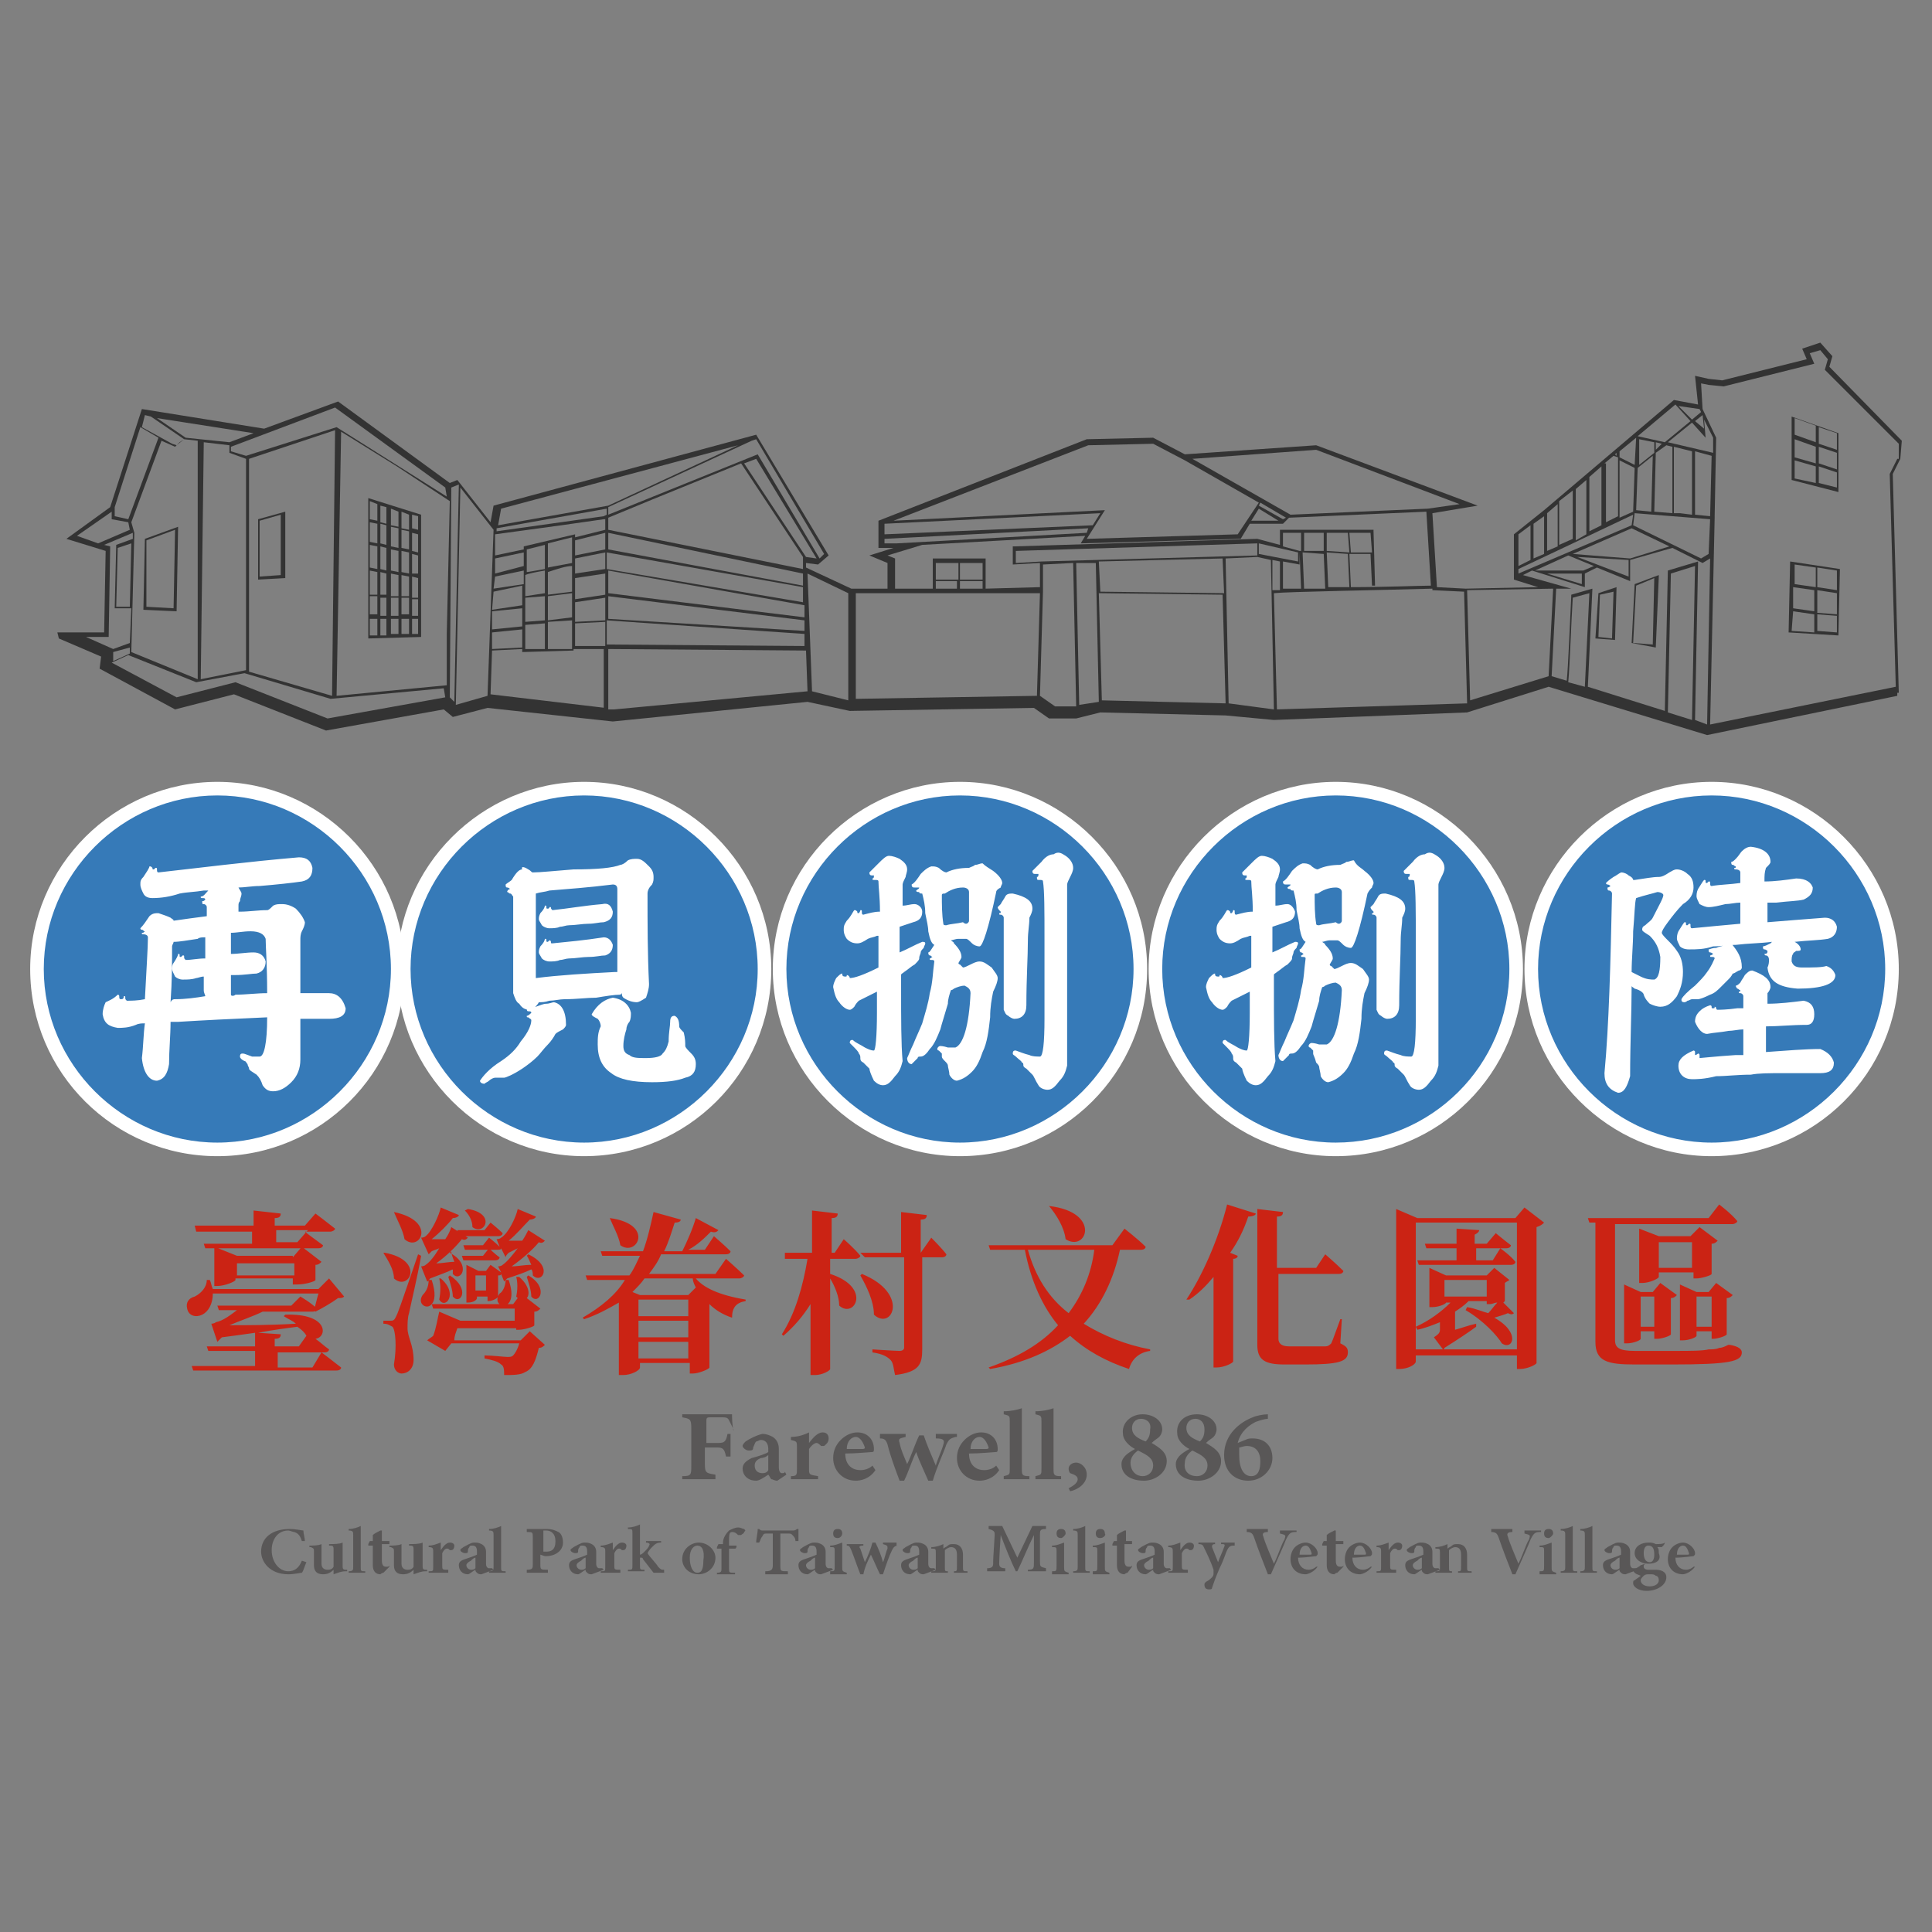 <svg version="1.1" id="圖層_1" xmlns="http://www.w3.org/2000/svg" x="0" y="0" viewBox="0 0 128 128" xml:space="preserve"><rect x="0" y="0" width="128" height="128" fill="#808080" stroke="none"/><style>.st0{fill:#367ab8}.st1{fill:#fff}.st3{fill:#595757}.st4{fill:#333}</style><circle class="st0" cx="14.4" cy="64.2" r="12"/><path class="st1" d="M14.4 76.6C7.6 76.6 2 71.1 2 64.2c0-6.8 5.6-12.4 12.4-12.4 6.8 0 12.4 5.6 12.4 12.4 0 6.9-5.6 12.4-12.4 12.4zm0-23.9c-6.3 0-11.5 5.2-11.5 11.5s5.2 11.5 11.5 11.5 11.5-5.2 11.5-11.5-5.2-11.5-11.5-11.5z"/><circle class="st0" cx="38.7" cy="64.2" r="12"/><path class="st1" d="M38.7 76.6c-6.8 0-12.4-5.6-12.4-12.4 0-6.8 5.6-12.4 12.4-12.4 6.8 0 12.4 5.6 12.4 12.4 0 6.9-5.6 12.4-12.4 12.4zm0-23.9c-6.3 0-11.5 5.2-11.5 11.5s5.2 11.5 11.5 11.5 11.5-5.2 11.5-11.5S45 52.7 38.7 52.7z"/><circle class="st0" cx="63.6" cy="64.2" r="12"/><path class="st1" d="M63.6 76.6c-6.8 0-12.4-5.6-12.4-12.4 0-6.8 5.6-12.4 12.4-12.4S76 57.4 76 64.2c0 6.9-5.6 12.4-12.4 12.4zm0-23.9c-6.3 0-11.5 5.2-11.5 11.5s5.2 11.5 11.5 11.5 11.5-5.2 11.5-11.5-5.2-11.5-11.5-11.5z"/><circle class="st0" cx="88.5" cy="64.2" r="12"/><path class="st1" d="M88.5 76.6c-6.8 0-12.4-5.6-12.4-12.4 0-6.8 5.6-12.4 12.4-12.4 6.8 0 12.4 5.6 12.4 12.4 0 6.9-5.6 12.4-12.4 12.4zm0-23.9c-6.3 0-11.5 5.2-11.5 11.5s5.2 11.5 11.5 11.5S100 70.6 100 64.2c0-6.3-5.2-11.5-11.5-11.5z"/><circle class="st0" cx="113.4" cy="64.2" r="12"/><path class="st1" d="M113.4 76.6c-6.8 0-12.4-5.6-12.4-12.4 0-6.8 5.6-12.4 12.4-12.4 6.8 0 12.4 5.6 12.4 12.4 0 6.9-5.6 12.4-12.4 12.4zm0-23.9c-6.3 0-11.5 5.2-11.5 11.5s5.2 11.5 11.5 11.5 11.5-5.2 11.5-11.5-5.2-11.5-11.5-11.5zM11.3 60.8c.1.1.2.1.2.2.7-.1 1.4-.2 2.2-.3v-.6c0-.1-.1-.2-.2-.2s-.1 0-.1-.2c.1 0 .1 0 .2-.1 0-.1-.1-.1-.2-.1s-.1 0-.1-.1c.2 0 .3-.2.5-.4h-.3c-.6.1-1.1.1-1.6.2-.6.2-1.2.3-1.8.3-.3 0-.5-.1-.6-.3-.1-.2-.2-.4-.2-.6 0-.2 0-.3.2-.5.2-.3.4-.6.4-.7.1 0 .1 0 .2.1 0 .1 0 .1.1.1l.1-.1c.1 0 .1 0 .1.1s0 .2.1.2c2.7-.3 5.8-.7 9.3-1 .5 0 .8.2.9.7 0 .5-.2.8-.7.9-.7.1-1.6.2-2.8.3-.5 0-1 .1-1.4.1.1.2.2.3.2.4 0 .2-.1.3-.1.5-.1.1-.1.2-.1.3v.4h.1c.6 0 1.2-.1 1.8-.1.1 0 .2-.1.4-.3.2-.1.3-.1.6-.1s.6.1.9.3c.3.3.5.6.6.9 0 .2-.1.4-.2.6-.1.2-.1.4-.1.6v3.5h1.9c.5 0 .9.3 1.1 1 0 .5-.4.7-1.1.7h-1.9v2.7c0 .6-.2 1.1-.6 1.5-.4.4-.8.6-1.2.6-.3 0-.5-.1-.7-.4-.1-.3-.2-.5-.4-.7-.3-.2-.5-.3-.5-.4 0-.1-.1-.2-.1-.3-.1-.1-.1-.2-.2-.2-.2-.1-.3-.2-.3-.3 0-.2.1-.2.2-.2s.3.1.6.2h.5c.3 0 .5-.9.5-2.6-2.3.1-4.3.2-5.9.3h-.5c0 .9-.1 1.9-.1 2.8-.1.6-.3 1-.8 1.1-.5 0-.9-.5-1-1.5.1-.8.1-1.6.2-2.3-.2 0-.4 0-.6.1-.5.2-.9.2-1.2.2-.6-.1-.9-.3-1-.9 0-.3.1-.6.2-.8.2-.1.5-.2.8-.5.1 0 .1.1.1.1 0 .1 0 .2.1.2s.2 0 .2-.2c.1 0 .1 0 .1.1s0 .1.1.2c.3 0 .7 0 1.2-.1.1-2 .2-3.4.2-4.1 0-.1-.1-.2-.3-.2-.1 0-.1 0-.1-.1.1 0 .1 0 .2-.1-.1 0-.1-.1-.2-.1s-.1-.1-.1-.1c.2-.2.4-.5.6-.8.2-.2.4-.2.6-.2.3.1.6.2.8.3zm.3 5.4c.7 0 1.4-.1 2-.2 0-.1-.1-.2-.1-.4v-.9c-.2 0-.4.1-.5.1-.3.1-.6.1-.9.1-.2 0-.4-.1-.5-.2-.1-.2-.2-.4-.2-.5 0-.1 0-.3.1-.4.2-.3.3-.5.3-.6.1 0 .1 0 .1.1s0 .1.1.1l.1-.1c.1 0 .1 0 .1.1s0 .1.1.2c.4 0 .8-.1 1.3-.1v-1.4c-.2 0-.4 0-.5.1-.7.1-1.2.2-1.6.2 0 .1-.1.2-.1.3 0 1.1 0 2.3-.1 3.7.1-.2.2-.2.3-.2zm4-.3c.7 0 1.4-.1 2.1-.1 0-1.9-.1-3.1-.1-3.6-.1-.3-.4-.5-1-.5-.5 0-.9.1-1.3.1v1.4c.5 0 1-.1 1.5-.1.4 0 .7.2.8.6 0 .4-.2.7-.6.8-.3 0-.8.1-1.4.1h-.3v1.3c0 .1.2.1.3 0zm21.9 2c0 .1-.1.2-.2.3-.2.1-.4.2-.5.3-.1.2-.3.5-.5.7-.3.3-.5.6-.7.8-.3.3-.7.6-1 .8-.6.4-1.1.6-1.2.6h-.6c-.1 0-.3.1-.4.2-.1.1-.2.1-.3.2-.2 0-.3-.1-.3-.2.2-.3.6-.8 1.4-1.3.6-.4 1-.8 1.3-1.3.5-.6.7-1.1.7-1.4 0-.1-.1-.1-.2-.2-.1 0-.1 0-.1-.1.1 0 .2-.1.3-.2 0-.1-.1-.1-.2-.1s-.1-.1-.1-.2c.1 0 .3-.1.6-.1.3-.1.5-.2.7-.2.2 0 .4-.1.5-.1.5.1.8.6.8 1.5zM35 57.6c.1 0 .1 0 0 0 .2.1.2.2.3.2.5 0 1.4-.1 2.7-.2 1.6 0 2.6-.1 3.1-.3.1 0 .3-.1.5-.3.2-.1.4-.1.6-.1.3 0 .5.2.8.5.2.2.3.4.3.7 0 .2 0 .3-.1.5-.2.2-.3.4-.3.6 0 2 0 4 .1 6 0 .3-.1.6-.2.9-.3.2-.5.3-.6.3-.3 0-.6-.1-.9-.3-.1-.1-.1-.2-.1-.3l-.1.1c-.4 0-1 .1-1.6.2-.6 0-1.3.1-2.1.1-.3 0-.7.1-1 .1-.3.1-.5.1-.7.1-.1.2-.3.4-.6.5-.3 0-.5-.1-.7-.4-.2-.1-.3-.4-.4-.7v-6.4c-.1-.1-.1-.2-.2-.2s-.1-.1-.2-.1c0-.1.1-.2.2-.2 0 0-.1-.1-.2-.1s-.1-.1-.1-.2c.1-.1.3-.2.4-.3.3-.5.5-.7.7-.7-.1-.2.1-.2.4 0zm5.7 6.8h.2v-5.5c0-.2-.1-.3-.3-.3-1.6.2-3 .3-4.2.4-.3.1-.6.1-.9.2v5.6c1.6-.2 3.3-.3 5.2-.4zm-.1-4c0 .4-.2.6-.6.7-.3 0-.6.1-1 .1s-.9.1-1.3.1c-.2 0-.4.1-.6.1-.2.1-.5.1-.7.1-.2 0-.4-.1-.5-.2-.1-.2-.2-.3-.2-.4 0-.1 0-.2.1-.4.2-.2.3-.4.3-.5.1 0 .1 0 .1.1s0 .1.1.1c0 0 .1 0 .1-.1h.1c0 .1 0 .1.1.2 1-.1 2.1-.3 3.3-.4.4-.1.6.1.7.5zm0 2.2c0 .4-.2.6-.5.7-.3 0-.6.1-1.1.1-.4 0-.9.1-1.3.1-.2 0-.4.1-.6.1-.2.1-.5.1-.7.1-.2 0-.4-.1-.5-.2-.1-.2-.2-.3-.2-.4 0-.1 0-.2.1-.4.2-.2.3-.4.3-.5.1 0 .1 0 .1.1s0 .1.1.1l.1-.1s.1 0 .1.1 0 .1.1.1c1-.1 2.1-.2 3.4-.4.3 0 .5.2.6.5zm1.2 4.5c0 .2 0 .4-.1.6-.1.1-.2.3-.2.5-.1.3-.2.7-.2 1.1 0 .3.1.5.4.6.2.2.6.2 1.1.2.6 0 1-.1 1.1-.3.2-.2.3-.4.4-.8 0-.6.1-1 .1-1.3 0-.3.1-.4.3-.4.2.1.3.3.3.7 0 .1.1.2.3.4.1.4.1.7.1.9 0 .1.2.3.4.5s.3.4.3.7c0 .5-.2.8-.7.9-.5.2-1.2.3-2.2.3-1.3 0-2.2-.2-2.7-.6-.6-.4-.9-1-.9-1.9 0-.4 0-.8.2-1.2 0-.2-.1-.4-.2-.5-.2-.1-.4-.2-.4-.3.4-.7.9-1 1.4-1.1.7.1 1.1.5 1.2 1zm19.3-6.7c0 .4-.2.6-.6.7l-.9.3v1.7c.5-.2 1-.5 1.5-.7.1 0 .2 0 .2.1s-.1.2-.1.3c-.1.1-.2.2-.2.3 0 .1-.1.2-.1.4 0 .1-.1.2-.3.4-.2.1-.4.3-.7.5-.1.1-.2.1-.2.2v.8c0 2.1 0 3.8.1 4.9-.1.4-.2.7-.5 1-.3.4-.5.6-.8.6-.2 0-.4-.1-.6-.3-.2-.4-.3-.7-.3-.8l-.4-.4c-.2-.1-.2-.2-.2-.3 0-.1 0-.2-.1-.3 0-.1-.2-.3-.4-.5l-.2-.2c0-.2.1-.2.2-.2.2.2.5.3.8.5.2.1.4.2.6.2.1 0 .2-.9.2-2.5v-1.4l-1.2.6c-.1.1-.2.2-.3.4-.1.1-.2.2-.3.2-.2 0-.5-.2-.7-.5-.2-.2-.3-.5-.4-1 0-.2.1-.4.2-.6.2-.2.3-.3.4-.3 0 .1 0 .2.2.2.1 0 .1 0 .1-.1.1 0 .2.1.2.2.3 0 .9-.2 1.9-.7V62h-.1c-.2.1-.4.1-.6.2-.3.2-.5.3-.7.3-.3 0-.5-.1-.7-.3-.2-.3-.2-.5-.2-.6 0-.2 0-.3.2-.6.3-.3.4-.6.5-.7.1 0 .1 0 .2.1 0 .1 0 .1.1.1 0 0 .1-.1.1-.2.1 0 .1 0 .1.1s0 .2.1.2c.4-.1.7-.2 1.1-.2 0-1-.1-1.6-.1-2 0-.1-.1-.1-.2-.1-.2 0-.2 0-.2-.1.1 0 .1-.1.1-.2h-.1c-.1 0-.2 0-.2-.2l.6-.6c.3-.3.5-.5.7-.5.2 0 .5.1.7.2.3.2.5.4.5.7 0 .2-.1.4-.1.5-.1.2-.2.4-.2.5V60c.3 0 .5-.1.8-.1.2 0 .5.2.5.5zm4.7-2.7c.4.3.6.6.6.8 0 .1-.1.2-.1.3-.2.1-.3.2-.3.3-.5 2.4-.9 3.6-1.1 3.6-.2 0-.4-.1-.5-.2-.2-.2-.3-.3-.4-.3h-.5c-.2 0-.4.1-.5.1.1.1.2.1.2.2.3.3.5.6.5.9 0 .1-.1.2-.2.4 0 .1.1.1.1.1l.1.1.1.1c.1 0 .3-.1.5-.2s.4-.2.6-.2c.3 0 .5.2.8.4.2.3.4.5.4.7 0 .2-.1.5-.3.9-.1.5-.2 1-.2 1.7-.1.9-.2 1.7-.5 2.3-.2.6-.4 1-.7 1.3-.3.3-.6.5-1 .6-.2 0-.4-.2-.5-.4 0-.2-.1-.5-.1-.6 0-.1-.1-.2-.2-.3-.1-.1-.2-.2-.2-.3v-.2l-.2-.2c-.1 0-.1-.1-.1-.1 0-.1.1-.2.2-.2 0 0 .2 0 .5.1h.5c.5-.2.9-1.4 1-3.6 0-.3-.2-.4-.4-.5-.2 0-.5.1-.7.2-.1.1-.2.1-.2.1-.1.3-.2.6-.2.9-.2.7-.4 1.3-.5 1.7-.2.5-.4 1-.7 1.3-.2.3-.4.5-.6.5-.1 0-.2 0-.2.1l-.2.2-.2.2c-.2 0-.3-.2-.3-.4.1-.2.2-.5.4-.9.2-.5.4-.9.6-1.4.2-.7.4-1.3.5-2 .2-.7.2-1.4.3-2.1 0-.1-.1-.1-.2-.1s-.1 0-.1-.1c.1 0 .1-.1.2-.1-.1 0-.1-.1-.2-.1 0 0-.1 0-.1-.2.1 0 .2-.2.4-.5-.2-.1-.3-.4-.4-.9 0-.3-.1-.7-.2-1.2 0-.5-.1-.9-.2-1.3-.1 0-.2 0-.2-.1-.1 0-.2 0-.2-.1.1-.1.2-.1.2-.2h-.3c-.1 0-.2 0-.2-.2.2-.1.4-.4.6-.7.2-.2.4-.4.7-.5.2 0 .3 0 .5.1.2.2.4.3.5.3.4-.2.9-.3 1.5-.3.2-.1.3-.1.4-.2.2 0 .3-.1.5-.1.2.2.4.3.7.5zm-3.4 1.6c0 .6 0 1.3.1 1.9 0 .1.1.1.2.1.3-.1.7-.1 1.1-.2 0 0 .1.1.2.1s.2-.1.2-.2v-1.9c0-.2-.2-.3-.4-.3-.5 0-.9.2-1.2.4-.1 0-.2 0-.2.1zm6 .9c0 .2-.1.4-.2.6 0 .5-.1.9-.1 1.5 0 1.1-.1 2.5-.1 4.3 0 .6-.3.9-.8.9-.1 0-.3-.1-.4-.2-.2-.1-.2-.2-.3-.4v-6.1c0-.1-.1-.2-.2-.2s-.1 0-.1-.1c.1 0 .1 0 .1-.1l-.1-.1s-.1-.1-.1-.2l.2-.2c.1-.2.2-.3.3-.5.1-.2.3-.2.5-.2.9.2 1.3.5 1.3 1zm2.2-3.5c.3.2.5.5.5.8 0 .2-.1.4-.2.6-.1.2-.2.4-.2.5v12c-.1.4-.2.7-.5 1-.3.4-.5.6-.8.6-.2 0-.5-.1-.6-.3-.2-.3-.3-.6-.4-.7l-.4-.4c-.2-.1-.2-.2-.2-.2 0-.1 0-.2-.1-.2 0-.1-.2-.2-.4-.4-.1-.1-.2-.1-.2-.2 0-.2.1-.2.2-.2.3.1.5.2.9.3.2.1.5.1.7.1.2 0 .3-.9.3-2.5v-5.2c0-2 0-3.3-.1-3.9 0-.1-.1-.1-.2-.1-.2 0-.2 0-.2-.2.1 0 .1-.1.1-.2h-.2c-.1 0-.2 0-.2-.2l.6-.6c.3-.4.6-.5.8-.5.3-.2.5-.1.8.1zm15.2 3.7c0 .4-.2.6-.6.7l-.9.3v1.7c.5-.2 1-.5 1.5-.7.1 0 .2 0 .2.1s-.1.2-.1.3c-.1.1-.2.2-.2.3 0 .1-.1.2-.1.4 0 .1-.1.2-.3.4-.2.1-.4.3-.7.5-.1.1-.2.1-.2.2v.8c0 2.1 0 3.8.1 4.9-.1.4-.2.7-.5 1-.3.4-.5.6-.8.6-.2 0-.4-.1-.6-.3-.2-.4-.3-.7-.3-.8l-.4-.4c-.2-.1-.2-.2-.2-.3 0-.1 0-.2-.1-.3 0-.1-.2-.3-.4-.5l-.2-.2c0-.2.1-.2.2-.2.2.2.5.3.8.5.2.1.4.2.6.2.1 0 .2-.9.2-2.5v-1.4l-1.2.6c-.1.1-.2.2-.3.4-.1.1-.2.2-.3.2-.2 0-.5-.2-.7-.5-.2-.2-.3-.5-.4-1 0-.2.1-.4.2-.6.2-.2.3-.3.4-.3 0 .1 0 .2.2.2.1 0 .1 0 .1-.1.1 0 .2.1.2.2.3 0 .9-.2 1.9-.7V62h-.1c-.2.1-.4.1-.6.2-.3.2-.5.3-.7.3-.3 0-.5-.1-.7-.3-.2-.3-.2-.5-.2-.6 0-.2 0-.3.2-.6.3-.3.4-.6.5-.7.1 0 .1 0 .2.1 0 .1 0 .1.1.1 0 0 .1-.1.1-.2.1 0 .1 0 .1.1s0 .2.1.2c.4-.1.7-.2 1.1-.2 0-1-.1-1.6-.1-2 0-.1-.1-.1-.2-.1-.2 0-.2 0-.2-.1.1 0 .1-.1.1-.2h-.1c-.1 0-.2 0-.2-.2l.6-.6c.3-.3.5-.5.7-.5.2 0 .5.1.7.2.3.2.5.4.5.7 0 .2-.1.4-.1.5-.1.2-.2.4-.2.5V60c.3 0 .5-.1.8-.1.2 0 .4.2.5.5zm4.6-2.7c.4.3.6.6.6.8 0 .1-.1.2-.1.3-.1.1-.2.2-.3.4-.5 2.4-.9 3.6-1.1 3.6-.2 0-.4-.1-.5-.2-.2-.2-.3-.3-.4-.3h-.5c-.2 0-.4.1-.5.1.1.1.2.1.2.2.3.3.5.6.5.9 0 .1-.1.2-.2.4 0 .1.1.1.1.1l.1.1.1.1c.1 0 .3-.1.5-.2s.4-.2.6-.2c.3 0 .5.2.8.4.2.3.4.5.4.7 0 .2-.1.5-.3.9-.1.5-.2 1-.2 1.7-.1.9-.2 1.7-.5 2.3-.2.6-.4 1-.7 1.3-.3.3-.6.5-1 .6-.2 0-.4-.2-.5-.4 0-.2-.1-.5-.1-.6 0-.1-.1-.2-.2-.3-.1-.4-.2-.5-.2-.6v-.2l-.2-.2c-.1 0-.1-.1-.1-.1 0-.1.1-.2.2-.2 0 0 .2 0 .5.1h.5c.5-.2.9-1.4 1-3.6 0-.3-.2-.4-.4-.5-.2 0-.5.1-.7.2-.1.1-.2.1-.2.1-.1.3-.2.6-.2.9-.2.7-.4 1.3-.5 1.7-.2.5-.4 1-.7 1.3-.2.3-.4.5-.6.5-.1 0-.2 0-.2.1l-.2.2-.2.2c-.2 0-.3-.2-.3-.4.1-.2.2-.5.4-.9.2-.5.4-.9.6-1.4.2-.7.4-1.3.5-2 .2-.7.2-1.4.3-2.1 0-.1-.1-.1-.2-.1s-.1 0-.1-.1c.1 0 .1-.1.2-.1-.1 0-.1-.1-.2-.1 0 0-.1 0-.1-.2.1 0 .2-.2.4-.5-.2-.1-.3-.4-.4-.9 0-.3-.1-.7-.2-1.2 0-.5-.1-.9-.2-1.3-.1 0-.2 0-.2-.1-.1 0-.2 0-.2-.1.1-.1.2-.1.2-.2h-.3c-.1 0-.2 0-.2-.2.2-.1.4-.4.6-.7.2-.2.4-.4.7-.5.2 0 .3 0 .5.1.2.2.4.3.5.3.4-.2.9-.3 1.5-.3.2-.1.3-.1.4-.2.2 0 .3-.1.5-.1.2.4.5.5.7.7zm-3.3 1.6c0 .6 0 1.3.1 1.9 0 .1.1.1.2.1.3-.1.7-.1 1.1-.2 0 0 .1.1.2.1s.2-.1.2-.2v-1.9c0-.2-.2-.3-.4-.3-.5 0-.9.2-1.2.4-.2 0-.2 0-.2.1zm6 .9c0 .2-.1.4-.2.6 0 .5-.1.9-.1 1.5 0 1.1-.1 2.5-.1 4.3 0 .6-.3.9-.8.9-.1 0-.3-.1-.4-.2-.2-.1-.2-.2-.3-.4v-6.1c0-.1-.1-.2-.2-.2s-.1 0-.1-.1c.1 0 .1 0 .1-.1l-.1-.1s-.1-.1-.1-.2l.2-.2c.1-.2.2-.3.3-.5.1-.2.3-.2.5-.2.9.2 1.3.5 1.3 1zm2.1-3.5c.3.2.5.5.5.8 0 .2-.1.4-.2.6-.1.2-.2.4-.2.5v12c-.1.4-.2.7-.5 1-.3.4-.5.6-.8.6-.2 0-.5-.1-.6-.3-.2-.3-.3-.6-.4-.7l-.4-.4c-.2-.1-.2-.2-.2-.2 0-.1 0-.2-.1-.2 0-.1-.2-.2-.4-.4-.1-.1-.2-.1-.2-.2 0-.2.1-.2.2-.2.3.1.5.2.9.3.2.1.5.1.7.1.2 0 .3-.9.3-2.5v-5.2c0-2 0-3.3-.1-3.9 0-.1-.1-.1-.2-.1-.2 0-.2 0-.2-.2.1 0 .1-.1.1-.2h-.2c-.1 0-.2 0-.2-.2l.6-.6c.3-.4.6-.5.8-.5.3-.2.5-.1.8.1z"/><path class="st1" d="M108 71.3c-.2.7-.4 1.1-.8 1.1-.6-.2-.9-.6-.9-1.3.3-3.2.4-7.2.5-11.9 0-.1-.1-.2-.2-.2s-.1-.1-.1-.2c.1 0 .2-.1.2-.1s-.1-.1-.2-.1c0 0-.1 0-.1-.1.1-.1.2-.2.5-.4.2-.1.3-.2.5-.3.2 0 .4.1.5.2.2.1.3.2.3.3h.1c.7-.1 1.2-.2 1.6-.2.2 0 .4-.1.7-.3.2-.1.3-.2.5-.2s.5.1.7.3c.3.2.4.5.4.9s-.2.8-.7 1.1c-.4.4-.7.8-1 1.2-.3.4-.4.6-.4.7 0 .1.2.3.4.5s.4.4.6.7c.3.4.4.9.4 1.4 0 .7-.2 1.2-.4 1.6-.3.4-.6.7-1.1.7-.2 0-.5-.1-.7-.2-.1-.1-.3-.3-.4-.6 0-.1-.2-.3-.6-.4-.1-.1-.2-.1-.2-.2 0 1.7-.1 3.8-.1 6zm.2-9.6c0 .9-.1 1.8-.1 2.7l.6.3c.4.2.7.2.9.2.3-.1.4-.6.4-1.5-.1-.6-.3-1-.7-1.4-.3-.2-.5-.3-.5-.4 0-.1 0-.2.2-.3.2-.2.4-.3.5-.5.4-.8.7-1.3.7-1.5 0-.1-.2-.2-.4-.2-.3.1-.8.2-1.4.4-.1.3-.1 1.1-.2 2.2zm9.1 3.7c0 .1-.1.3-.2.4v.7c.8 0 1.6-.1 2.4-.2.5.1.7.4.7.9s-.2.7-.5.7c-1 0-1.9.1-2.7.1v1.7c1.4-.1 2.6-.2 3.6-.2.5.2.8.5.9.9 0 .5-.3.7-.9.7h-2.5c-.9 0-1.6 0-2.1.1-.9 0-1.6.1-2.3.1-.8.2-1.3.2-1.6.2-.5 0-.9-.3-.9-.9 0-.4.3-.7 1-1 0 0 .1 0 .1.1v.2s.1 0 .2-.1c0 0 .1 0 .1.1v.2c.1 0 .9-.1 2.4-.2h.5v-1.7c-.3 0-.7.1-1 .1-.5.1-.9.1-1.4.2-.3 0-.6-.3-.8-.8 0-.3.1-.5.3-.7.2-.2.4-.3.7-.4 0 0 .1 0 .1.1s0 .1.1.1.1 0 .1-.1c0 0 .1 0 .1.1 0 0 0 .1.1.1s.6 0 1.3-.1h.4V66c0-.1-.1-.2-.2-.2s-.1 0-.1-.1c.1 0 .1 0 .1-.1-.1 0-.1-.1-.2-.1 0 0-.1-.1-.1-.2.1 0 .2-.1.3-.2.1-.2.2-.3.3-.5.2-.2.3-.3.5-.3.8.3 1.2.6 1.2 1.1zm2.8-6.6c0 .4-.2.6-.6.8-.4.1-1 .1-1.8.2h-.6v1.3c1.2-.1 2.5-.2 3.8-.3.4 0 .7.2.8.6 0 .4-.2.7-.6.8-.6.1-1.3.1-2.2.2.2.1.4.3.4.5 0 .1-.1.1-.3.1-.1.1-.2.1-.2.2-.1.1-.1.3-.1.5.1.3.3.4.7.4.7 0 1.3 0 1.6-.1.3.1.5.3.6.6 0 .6-.9.9-2.5.9-1.3-.1-1.9-.5-2-1.4.1-.2.1-.4.1-.5 0-.2-.1-.3-.2-.3s-.1-.1-.1-.1c.2 0 .2-.1.2-.2 0 0-.1-.1-.2-.1s-.1-.1-.1-.2c.1 0 .3-.1.5-.2l.1-.1c-.8.1-1.6.1-2.4.2-.5 0-1 .1-1.5.1-.6.2-1.1.2-1.6.2-.3 0-.5-.1-.6-.2-.1-.2-.2-.4-.2-.5 0-.1 0-.3.1-.5.2-.3.3-.5.4-.6.1 0 .1 0 .1.1s0 .1.1.1l.1-.1c.1 0 .1 0 .1.1s0 .2.1.2c1-.1 2.1-.2 3.2-.3v-1.4c-.3 0-.7.1-1 .1-.4.1-.8.2-1.1.2-.2 0-.4-.1-.6-.2-.1-.2-.2-.4-.2-.5 0-.1 0-.3.1-.5.2-.3.3-.5.4-.6.1 0 .1 0 .1.1s0 .1.1.1l.1-.1c.1 0 .1 0 .1.1s0 .2.1.2c.6-.1 1.2-.1 1.9-.2v-.7c0-.1-.1-.2-.3-.2-.1 0-.1 0-.1-.1.1 0 .1 0 .1-.1-.1 0-.1-.1-.2-.1s-.1-.1-.1-.2c.1 0 .2-.1.3-.2.2-.2.3-.4.4-.5.2-.2.4-.3.6-.3.9.1 1.3.5 1.3 1 0 .1-.1.2-.3.4-.1.3-.1.5-.1.9.7 0 1.4-.1 2.1-.2.7 0 1 .3 1.1.6zm-4.7 5.3c0 .1-.1.2-.2.2-.2.1-.3.2-.4.2-.1.2-.2.3-.3.4l-.5.5c-.2.2-.4.4-.7.5-.4.2-.7.3-.8.3h-.4c-.1 0-.2.1-.3.1-.1.1-.2.1-.2.1-.2 0-.2-.1-.2-.2.1-.2.4-.5.9-.9.3-.3.6-.6.8-.9.3-.4.4-.7.5-.9 0-.1-.1-.1-.2-.1s-.1 0-.1-.1c.1 0 .2-.1.2-.1s-.1-.1-.2-.1-.1-.1-.1-.2c.1 0 .2-.1.5-.1.2-.1.4-.1.6-.2.2 0 .3-.1.4-.1.4.5.7.9.7 1.6z"/><path d="M22.8 85.9c-.1.1-.2.1-.4.1-.4.3-1.1.7-1.5.9l-.1-.1c.1-.3.2-.8.3-1.1h-7c0 .7-.3 1.2-.7 1.4-.4.2-.9.1-1-.4-.1-.4.1-.7.5-.8.4-.2.8-.6.8-1.1h.2c.1.2.1.4.2.6h7l.7-.7 1 1.2zm-1.5 3.7s.8.6 1.3 1c0 .1-.1.2-.3.2h-9.5l-.1-.3h4.2v-1h-3.1l-.1-.3h3.2v-.9c-.7.1-1.4.2-2.2.3l-.3.3-.4-1.2s.2 0 .3-.1c.5-.1 1-.5 1.4-.8h-1.2l-.1-.3h4.9l.6-.6s.7.4 1.1.8c0 .1-.1.2-.3.2h-3.3c-.6.3-1.5.6-2.2.9 1.1 0 2.7 0 4.4-.1-.2-.2-.5-.3-.8-.5l.1-.1c2.9-.1 2.8 1.5 2 1.6.3.2.6.5.9.7 0 .1-.1.2-.3.2h-3.1v1h2.3l.6-1zm-8.4-8.4h3.9v-1l1.8.2c0 .2-.1.3-.4.3v.5h2l.7-.8s.8.6 1.3 1c0 .1-.2.2-.3.2h-1.7c.1.1.8.6 1.2.9 0 .1-.1.2-.3.2h-7.5l-.1-.3h3.2v-.8H13l-.1-.4zm6.5 2.1l.6-.7 1.3 1c-.1.1-.2.2-.4.2v1c0 .1-.7.3-1.2.3h-.3v-.4h-3.8v.1c0 .1-.7.4-1.2.4h-.2v-2.6l1.5.6h3.7zm.1 1.2v-.8h-3.8v.8h3.8zm-.9 3.9c0 .2-.1.3-.4.3v.5h1.6l.5-.7c-.1-.2-.3-.4-.6-.6-.7.1-1.6.2-2.6.4l1.5.1zm-.3-6.9v.8h1.4l.7-.8h-2.1zm7.2 1.5c2.7.5 1.6 2.6.6 1.7 0-.6-.4-1.2-.7-1.7h.1zm2.4.2c-.2 1.2-.7 3.3-.8 3.8-.1.3-.1.7-.1 1 0 .6.4 1.1.4 2.1 0 .6-.4.9-.8.9-.2 0-.5-.2-.5-.6.2-1.2.1-2.3-.1-2.5-.2-.1-.3-.2-.6-.2v-.2h.5c.1 0 .2 0 .3-.2.2-.4.2-.4 1.5-4.2l.2.1zm-1.8-2.9c2.9.6 1.7 2.7.7 1.8-.1-.6-.5-1.3-.7-1.8zm3.7 2.7c1.5.8.7 2 .2 1.4v-.3c-.4.2-1 .4-1.5.6-.1.1-.1.2-.2.2l-.4-1s.2 0 .3-.1c.3-.2.6-.6.9-1.1-.2.1-.3.1-.5.2l-.2.2-.5-1.1s.2 0 .3-.1c.4-.3.9-1.4 1-1.9l1.2.5c0 .1-.2.2-.4.2-.3.4-.9 1-1.4 1.4h.9c.2-.3.3-.5.4-.8l1.1.7c-.1.1-.2.2-.4.1-.4.5-1 1.1-1.7 1.6.4 0 .8-.1 1.2-.1-.1-.3-.2-.5-.2-.7l-.1.1zm6.3 6.1c-.1.1-.2.2-.4.2-.2.8-.4 1.4-.9 1.6-.3.2-.8.2-1.4.2 0-.3 0-.6-.2-.7-.2-.2-.6-.3-1.1-.4v-.2c.5 0 1.3.1 1.5.1.2 0 .3 0 .4-.1.1-.1.3-.4.4-.8h-4.5l-.4.5-1.2-.7c.1-.1.3-.2.4-.3.2-.5.3-1.2.4-1.6l1.4.6h3.6v-.8h-5.4l-.1-.3c-.3.4-1 0-.6-.6.2-.2.4-.5.4-1h.2c.3.9.2 1.4 0 1.6H34l.3-.4-.1-.1c.1-.4.1-1 0-1.3h.2c.7.6.7 1.2.5 1.4l.9.7c-.1.1-.2.2-.4.2v.9c0 .1-.7.3-1 .3h-.2V88h-3.9c-.1.3-.2.5-.2.8h4.4l.6-.6 1 .9zm-6.9-4.4c1.2 1 .3 2.1-.1 1.4.1-.5.1-1 0-1.4h.1zm.6-.2c1.4.9.7 2 .2 1.4 0-.4-.2-1-.3-1.3l.1-.1zm.6-2.7l-.1-.3h1.8l.4-.5s.5.4.8.7c0 .1-.1.2-.3.2h-2.6zm2.5.3s.2 0 .3-.1c.5-.3 1-1.4 1.1-1.9l1.2.5c0 .1-.2.2-.4.2-.4.4-.9 1-1.4 1.4h.9c.2-.3.3-.5.4-.7l1.1.7c-.1.1-.2.2-.4.1-.4.5-1.1 1.1-1.8 1.6.4 0 .8-.1 1.3-.1-.1-.2-.2-.5-.3-.6l.1-.1c1.7.8.9 2 .3 1.4 0-.1 0-.3-.1-.4-.4.2-1 .4-1.6.6l-.2.2-.2-.5c0 .1-.1.1-.2.1v1.4c0 .1-.4.3-.6.3h-.1v-.3h-.7v.1c0 .1-.2.3-.6.3h-.1v-2.5l.8.4h.5l.3-.4.7.5-.2-.4s.2 0 .3-.1c.3-.2.7-.7 1-1.1l-.6.3c-.1.1-.2.2-.2.3l-.3-.6c0 .1-.1.1-.3.1h-2.1l-.1-.3H32l.4-.5s.4.3.7.6l-.2-.5zm-.5.6s.4.4.7.6c0 .1-.1.2-.3.2h-2.1l-.1-.3H32l.4-.5zM31 80.1c1.9.3 1.1 1.8.3 1.2 0-.4-.2-.8-.5-1.1l.2-.1zm1.2 5.4v-1h-.7v1h.7zm1.5-.7c.8 2.3-1.3 1.9-.6.9.2-.1.4-.5.4-.9h.2zm1.3-.3c1.4.8.7 2 .2 1.4 0-.4-.2-1-.3-1.3l.1-.1zm11.1.2c.5.6 1.5 1.1 3.3 1.4v.1c-.6.1-.9.4-.9 1.1-.6-.2-1.1-.5-1.5-.9v4.2c0 .1-.7.4-1.1.4h-.2v-.7h-3.3v.3c0 .2-.6.5-1.1.5H41v-4.8c-.7.4-1.4.8-2.3 1.1l-.1-.1c1.2-.7 2.2-1.5 2.8-2.5h-2.5l-.1-.3h2.9c.3-.4.5-.9.7-1.3h-2.5l-.1-.3h2.8c.3-.8.5-1.7.7-2.6l1.8.5c0 .1-.1.2-.4.2-.2.6-.4 1.3-.7 1.9h1.2c.3-.6.7-1.5.9-2.2l1.5.8c-.1.1-.2.2-.5.1-.4.4-.9.9-1.5 1.2h1.1l.6-.9s.7.6 1.1 1c0 .1-.1.2-.3.2h-4.3c-.2.5-.5.9-.8 1.3h4.4l.7-1s.8.7 1.2 1.1c0 .1-.2.2-.3.2h-2.9zm-5.7-4c3 .4 1.8 2.6.7 1.8-.1-.6-.5-1.3-.7-1.8zm2.3 4c-.2.3-.5.6-.8.9l.5.2h3.2l.5-.5c-.1-.2-.2-.4-.2-.6h-3.2zm2.9 2.5v-1.1h-3.3v1.1h3.3zm-3.3 1.4h3.3v-1.1h-3.3v1.1zm3.3 1.4v-1.1h-3.3V90h3.3zm9.4-6.7v1.1c2.8.9 1.6 3 .6 2.1 0-.6-.3-1.3-.6-1.8v6c0 .1-.5.4-1 .4h-.3v-4.7c-.5.8-1.1 1.5-1.8 2.1l-.1-.1c.9-1.4 1.4-3.2 1.7-5H52V83h1.8v-2.8l1.7.2c0 .2-.1.3-.4.3V83h.2l.6-.9s.7.6 1.1 1.1c0 .1-.2.2-.3.2H55zm2.1 1.1c3.2 1.3 2 3.8.8 2.7 0-.9-.5-1.9-.9-2.6l.1-.1zm4.6-2.4s.7.7 1 1.1c0 .1-.1.2-.3.2h-1.3v6.1c0 1-.2 1.5-1.8 1.7-.1-.4-.1-.8-.3-1-.2-.2-.5-.4-1.2-.5v-.2s1.5.1 1.8.1c.2 0 .3-.1.3-.2v-6h-2.6L57 83h2.7v-2.7l1.7.2c0 .2-.1.3-.4.3V83l.7-1zm12.5.8c-.4 1.9-1.2 3.6-2.4 4.9 1.3.8 2.8 1.4 4.4 1.7v.1c-.7.1-1.2.5-1.4 1.2-1.5-.5-2.8-1.2-3.9-2.2-1.3 1-3 1.8-5.3 2.2l-.1-.1c2-.7 3.5-1.6 4.6-2.8-1-1.2-1.8-2.9-2.2-5h-2.3l-.1-.3h8.2l.8-1.1s.9.7 1.4 1.2c0 .1-.1.2-.3.2h-1.4zm-6.1 0c.5 1.8 1.4 3.2 2.7 4.2.9-1.2 1.5-2.6 1.7-4.2h-4.4zm1.4-2.9c3.5.4 2.5 3.1 1.1 2.2-.1-.8-.6-1.6-1.1-2.2zm9.1 6.2c1-1.5 2.1-3.9 2.7-6.3l1.9.6c0 .1-.2.2-.5.2-.3.9-.7 1.7-1.2 2.4l.5.2c0 .1-.1.2-.3.2v6.8c0 .1-.6.4-1.1.4h-.2v-6c-.5.6-1 1.1-1.6 1.5h-.2zM88.8 89c.4.2.5.3.5.6 0 .6-.6.8-2.8.8h-1.4c-1.3 0-1.8-.3-1.8-1.3v-9l1.7.2c0 .2-.1.3-.4.3V84h2.6l.6-.9s.7.6 1.2 1.1c0 .1-.1.2-.3.2h-4v4.3c0 .3.2.5.7.5h2.4c.2 0 .3-.1.4-.2.1-.2.3-.8.6-1.6h.1l-.1 1.6zm13.5-8c-.1.1-.2.2-.5.3v9c0 .1-.6.4-1.1.4h-.2v-.9h-6.7v.4c0 .2-.5.5-1.1.5h-.2V80.1l1.4.6h6.5l.6-.7 1.3 1zm-1.8 8.5V81h-6.7v8.4h1.8l-.6-.8c.3-.2.4-.3.4-.5v-.5c-.5.2-1 .4-1.5.5l-.1-.2c.9-.4 1.7-1 2.3-1.6h-.3c0 .1-.5.3-.9.3h-.2V84l1.1.5h2.7l.5-.5 1 .8c-.1.1-.2.1-.3.2v1.2l-.1.1.7.7c-.1.1-.2.1-.4 0-.2.1-.6.2-.9.3 1.8 1 1.2 2.2.5 1.7-.3-.5-1.2-1.5-2.4-2.2l.1-.2c.6.1 1 .3 1.4.4.2-.2.4-.5.6-.7-.2 0-.3.1-.5.1h-.2v-.2h-1.2c-.3.3-.6.5-.9.7v1.2c.4-.1.9-.3 1.4-.4v.2c-.4.3-1.3.9-2.1 1.4 0 .1-.1.1-.1.1h4.9zm-1.1-6.8s.7.5 1 .9c0 .1-.1.2-.3.2H94l-.1-.3h2.6v-.8h-2l-.1-.3h2.1v-1l1.5.1c0 .1-.1.2-.3.3v.6h.8l.6-.7s.6.5 1 .8c0 .1-.1.2-.3.2h-2v.8h1.1l.5-.8zm-.9 2.1h-2.8v1.1h2.8v-1.1zm16.1 4.3c.6.1.8.3.8.5 0 .6-.8.8-4.6.8h-2.5c-1.8 0-2.6-.2-2.6-1.5V81h-.4l-.1-.3h8l.7-.9s.8.6 1.2 1.1c0 .1-.2.2-.3.2H107v7.7c0 .5.3.7 1.3.7h2.7c1 0 1.8 0 2.2-.1.2 0 .5 0 .7-.1.2 0 .4-.1.6-.2h.1zm-5-.3v-.6h-.9v.5c0 .1-.5.3-.9.3h-.2v-3.9l1.1.5h.8l.5-.6 1.1.8c-.1.1-.2.2-.4.2v2.4c0 .1-.6.3-.9.3h-.2zm2.5-4.5h-2.2v.3c0 .1-.6.4-1.1.4h-.2v-3.6l1.3.5h2.1l.6-.6 1.2.9c-.1.1-.2.2-.4.2v2c0 .1-.7.3-1 .3h-.2v-.4zm-2.5 3.6v-2h-.9v2h.9zm2.5-3.9v-1.7h-2.2V84h2.2zm1.3 4.7v-.5h-1v.3c0 .1-.5.3-.9.3h-.2v-3.7l1.1.5h.8l.5-.6 1.1.8c-.1.1-.2.2-.4.2v2.4c0 .1-.6.3-.9.3h-.1zm0-.8v-2h-1v2h1z" fill="#cb2314"/><path class="st3" d="M48.6 94.7l-.3-.6c-.1-.2-.2-.2-.6-.2h-.6c-.2 0-.3 0-.3.2v1.5h.8c.4 0 .5-.1.6-.6h.2v1.5h-.3c-.1-.5-.2-.6-.6-.6h-.8V97c0 .6.1.6.7.7v.3h-2.2v-.2c.6 0 .6-.1.6-.7v-2.5c0-.6-.1-.6-.6-.7v-.2h3.3c0 .2 0 .7.1 1.1v-.1zm2.9 3.4c-.2 0-.3-.1-.4-.1-.1-.1-.1-.2-.2-.3-.3.2-.6.4-.8.4-.6 0-.9-.4-.9-.8 0-.3.2-.5.6-.7.4-.1 1-.3 1.1-.4V96c0-.4-.2-.6-.5-.6-.1 0-.2.1-.3.1-.1.1-.1.2-.2.4 0 .2-.1.2-.3.2-.2 0-.4-.2-.4-.3 0-.1.1-.2.2-.3.3-.2.7-.4 1.1-.5.3 0 .5.1.7.2.3.2.4.5.4.8v1.2c0 .3.1.4.2.4s.2 0 .2-.1l.1.2-.6.4zm-.6-1.7c-.1.1-.3.2-.5.2-.2.1-.4.2-.4.5 0 .4.3.5.5.5.1 0 .3 0 .4-.2v-1zm3.3 1.6h-1.8v-.2c.4 0 .4-.1.4-.5v-1.4c0-.4 0-.4-.4-.5v-.2c.4 0 .8-.1 1.2-.3v.7c.3-.4.6-.7.9-.7.3 0 .4.2.4.4 0 .3-.2.4-.3.5h-.2c-.1-.1-.2-.2-.3-.2-.1 0-.3.1-.5.4v1.3c0 .4 0 .4.6.5v.2zm3.8-.6c-.4.6-1 .7-1.3.7-.9 0-1.5-.7-1.5-1.5 0-.5.2-.9.5-1.2.3-.3.7-.5 1.1-.5.7 0 1.1.5 1.1 1.1 0 .1 0 .2-.1.2s-1.1.1-1.8.1c0 .8.5 1.1 1 1.1.3 0 .6-.1.8-.3l.2.3zm-1.3-2.2c-.3 0-.6.3-.6.8h1c.1 0 .2 0 .2-.1-.1-.3-.3-.7-.6-.7zm6.6 0c-.3.1-.4.1-.6.5-.2.6-.6 1.4-.9 2.4h-.3c-.3-.7-.6-1.3-.8-1.9-.3.6-.5 1.3-.8 1.9h-.3c-.3-.8-.6-1.6-.8-2.4-.1-.3-.2-.4-.5-.4V95H60v.2c-.4.1-.5.1-.4.4.1.5.3.9.5 1.4.3-.6.5-1.3.8-1.9h.3c.2.6.5 1.3.8 2 .1-.4.4-1 .5-1.4.1-.3 0-.4-.5-.4V95h1.4v.2zm2.9 2.2c-.4.6-1 .7-1.3.7-.9 0-1.5-.7-1.5-1.5 0-.5.2-.9.5-1.2.3-.3.7-.5 1.1-.5.7 0 1.1.5 1.1 1.1 0 .1 0 .2-.1.2s-1.1.1-1.8.1c0 .8.5 1.1 1 1.1.3 0 .6-.1.8-.3l.2.3zm-1.3-2.2c-.3 0-.6.3-.6.8h1c.1 0 .2 0 .2-.1-.1-.3-.3-.7-.6-.7zm1.6 2.8v-.2c.4-.1.4-.1.4-.5v-3.1c0-.4 0-.4-.4-.5v-.2c.5 0 .9-.1 1.2-.2v4c0 .4 0 .5.5.5v.2h-1.7zm2.1 0v-.2c.4-.1.4-.1.4-.5v-3.1c0-.4 0-.4-.4-.5v-.2c.5 0 .9-.1 1.2-.2v4c0 .4 0 .5.5.5v.2h-1.7zm2.2.6c.4-.2.6-.4.6-.6 0-.2-.2-.3-.5-.4 0 0-.1-.1-.1-.3 0-.2.2-.4.5-.4s.7.3.7.8c0 .6-.6 1-1.1 1.1l-.1-.2zm4.9-4.9c.7 0 1.3.4 1.3 1 0 .2-.1.4-.2.5-.1.1-.3.2-.5.4.5.3 1 .6 1 1.2 0 .8-.8 1.3-1.5 1.3-.9 0-1.5-.4-1.5-1.1 0-.3.2-.5.3-.6.1-.1.4-.3.6-.4-.4-.2-.8-.6-.8-1-.1-.7.5-1.3 1.3-1.3zm0 4.1c.4 0 .7-.3.7-.7 0-.5-.4-.7-1-1-.3.2-.5.5-.5.8 0 .6.4.9.8.9zm-.1-3.8c-.4 0-.6.3-.6.6 0 .5.4.7.9.9.2-.2.3-.4.3-.8.1-.5-.3-.7-.6-.7zm3.7-.3c.7 0 1.3.4 1.3 1 0 .2-.1.4-.2.5-.1.1-.3.2-.5.4.5.3 1 .6 1 1.2 0 .8-.8 1.3-1.5 1.3-.9 0-1.5-.4-1.5-1.1 0-.3.2-.5.3-.6.1-.1.4-.3.6-.4-.4-.2-.8-.6-.8-1-.1-.7.4-1.3 1.3-1.3zm0 4.1c.4 0 .7-.3.7-.7 0-.5-.4-.7-1-1-.3.2-.5.5-.5.8-.1.6.3.9.8.9zm-.1-3.8c-.4 0-.6.3-.6.6 0 .5.4.7.9.9.2-.2.3-.4.3-.8 0-.5-.3-.7-.6-.7zm3.3 1.4c.2-.1.3-.1.5-.1.8 0 1.3.5 1.3 1.3s-.7 1.5-1.6 1.5c-.9 0-1.6-.6-1.6-1.7 0-1.4 1.1-2.2 1.9-2.5.2-.1.7-.2 1-.2v.3c-.2 0-.5.1-.8.2-.4.2-1 .6-1.2 1.4l.5-.2zm.1.4c-.2 0-.4.1-.5.1v.5c0 .9.3 1.4.8 1.4s.6-.5.6-1c0-.6-.3-1-.9-1zm-62.3 7.7c-.1.2-.2.6-.3.7-.1 0-.5.1-.9.1-1.2 0-1.8-.8-1.8-1.5 0-.9.7-1.5 1.9-1.5.4 0 .8.1.9.1 0 .2.1.5.1.7H20c-.1-.3-.2-.5-.5-.6-.1 0-.3-.1-.4-.1-.7 0-1.1.6-1.1 1.3 0 .8.5 1.4 1.1 1.4.4 0 .7-.2.9-.7l.3.1zm2.6.6c-.3 0-.5.1-.8.2v-.3c-.2.2-.4.3-.7.3-.4 0-.6-.2-.6-.6v-.9c0-.2 0-.2-.2-.3h-.1v-.1c.2 0 .6 0 .8-.1v1.3c0 .3.2.4.4.4.1 0 .3 0 .4-.2v-1.1c0-.2 0-.3-.2-.3h-.1v-.1c.3 0 .7 0 .9-.1v1.5c0 .2 0 .3.2.3h.1v.1zm.2.1v-.1c.3 0 .3-.1.3-.3v-2.1c0-.2 0-.3-.3-.3v-.1c.3 0 .6-.1.8-.2v2.7c0 .3 0 .3.3.3v.1h-1.1zm2.3 0c-.1 0-.2.1-.2.1-.3 0-.5-.2-.5-.6v-1.3h-.3v-.1l.1-.2h.2v-.4c.1-.1.3-.2.5-.3h.1v.7h.5v.2h-.5v1.1c0 .4.2.4.3.4.1 0 .2 0 .2-.1v.1l-.4.4z"/><path class="st3" d="M28.2 104.1c-.3 0-.5.1-.8.2v-.3c-.2.2-.4.3-.7.3-.4 0-.6-.2-.6-.6v-.9c0-.2 0-.2-.2-.3h-.1v-.1c.2 0 .6 0 .8-.1v1.3c0 .3.2.4.4.4.1 0 .3 0 .4-.2v-1.1c0-.2 0-.3-.2-.3h-.1v-.1c.3 0 .7 0 .9-.1v1.5c0 .2 0 .3.2.3h.1v.1zm1.4.1h-1.2v-.1c.3 0 .3 0 .3-.3v-1c0-.2 0-.3-.3-.3v-.1c.3 0 .5-.1.8-.2v.5c.2-.3.4-.5.6-.5.2 0 .3.1.3.2 0 .2-.1.3-.2.3h-.1c-.1-.1-.1-.1-.2-.1s-.2.1-.3.3v.8c0 .3 0 .3.4.3v.2zm2.3.1c-.1 0-.2 0-.3-.1-.1-.1-.1-.1-.1-.2-.2.1-.4.3-.5.3-.4 0-.6-.3-.6-.6 0-.2.1-.3.4-.4.3-.1.6-.2.8-.3v-.2c0-.3-.1-.4-.3-.4-.1 0-.2 0-.2.1-.1.1-.1.2-.1.3 0 .1-.1.1-.2.1s-.3-.1-.3-.2.1-.1.2-.2c.2-.1.5-.3.7-.3.2 0 .3 0 .5.1s.3.3.3.5v.8c0 .2.1.3.2.3h.2l.1.1-.8.3zm-.4-1.1c-.1 0-.2.1-.3.2-.2.1-.3.2-.3.3 0 .2.2.3.3.3.1 0 .2 0 .3-.1v-.7z"/><path class="st3" d="M32.4 104.2v-.1c.3 0 .3-.1.3-.3v-2.1c0-.2 0-.3-.3-.3v-.1c.3 0 .6-.1.8-.2v2.7c0 .3 0 .3.3.3v.1h-1.1zm3.8-2.9c.4 0 .6.1.8.2.2.1.3.4.3.7 0 .6-.6.9-1.1.9h-.1l-.3-.1v.6c0 .4 0 .4.5.4v.2h-1.4v-.2c.4 0 .4-.1.4-.4v-1.7c0-.4 0-.4-.4-.4v-.2h1.3zm-.3 1.5h.3c.3 0 .6-.1.6-.7 0-.5-.3-.7-.6-.7H36v1.4zm3.3 1.5c-.1 0-.2 0-.3-.1-.1-.1-.1-.1-.1-.2-.2.1-.4.3-.5.3-.4 0-.6-.3-.6-.6 0-.2.1-.3.4-.4.3-.1.6-.2.8-.3v-.2c0-.3-.1-.4-.3-.4-.1 0-.2 0-.2.1-.1.1-.1.2-.1.3 0 .1-.1.1-.2.1s-.3-.1-.3-.2.1-.1.2-.2c.2-.1.5-.3.7-.3.2 0 .3 0 .5.1s.3.3.3.5v.8c0 .2.1.3.2.3h.2l.1.1-.8.3zm-.4-1.1c-.1 0-.2.1-.3.2-.2.1-.3.2-.3.3 0 .2.2.3.3.3.1 0 .2 0 .3-.1v-.7z"/><path class="st3" d="M41 104.2h-1.2v-.1c.3 0 .3 0 .3-.3v-1c0-.2 0-.3-.3-.3v-.1c.3 0 .5-.1.8-.2v.5c.2-.3.4-.5.6-.5.2 0 .3.1.3.2 0 .2-.1.3-.2.3h-.1c-.1-.1-.1-.1-.2-.1s-.2.1-.3.3v.8c0 .3 0 .3.4.3v.2zm3.1 0h-.8l-.7-.9c0-.1-.1-.1-.1-.1h-.1v.5c0 .3 0 .3.3.3v.1h-1.1v-.1c.3 0 .3 0 .3-.3v-2.1c0-.3 0-.3-.3-.3v-.1c.3 0 .6-.1.8-.2v2c.1 0 .2-.1.3-.2.1-.1.3-.3.3-.4.1-.1 0-.2-.2-.2v-.1h1v.1c-.3 0-.4.1-.6.3-.1.1-.2.2-.3.4.1.2.6.7.7.9.2.2.2.2.4.2v.2zm2.2-2c.6 0 1.1.5 1.1 1 0 .7-.6 1.1-1.1 1.1-.7 0-1.1-.5-1.1-1 0-.7.6-1.1 1.1-1.1zm-.1.2c-.2 0-.5.2-.5.8 0 .6.2 1 .5 1 .2 0 .4-.1.4-.8.1-.7-.1-1-.4-1zm1.7-.1v-.1c0-.3.2-.6.4-.8.2-.1.4-.2.6-.2.2 0 .3.1.4.1.1.1.1.1 0 .2 0 .1-.1.1-.2.2h-.2c-.1-.1-.2-.2-.4-.2s-.2.2-.2.7v.2h.5s0 .2-.1.2h-.4v1.3c0 .3 0 .3.4.3v.1h-1.2v-.1c.3 0 .3-.1.3-.3v-1.3h-.3v-.1l.1-.2h.3zm4.8-.2c0-.2-.1-.3-.2-.4-.1-.1-.1-.1-.4-.1h-.4v2.1c0 .4 0 .4.5.4v.2h-1.5v-.2c.4 0 .5-.1.5-.4v-2.1h-.3c-.3 0-.3 0-.4.2-.1.1-.1.2-.2.4h-.2c0-.3.1-.6.1-.9h.1c.1.1.1.1.3.1h1.9c.1 0 .2 0 .3-.1h.1v.8h-.2zm1.7 2.2c-.1 0-.2 0-.3-.1-.1-.1-.1-.1-.1-.2-.2.1-.4.3-.5.3-.4 0-.6-.3-.6-.6 0-.2.1-.3.4-.4.3-.1.6-.2.8-.3v-.2c0-.3-.1-.4-.3-.4-.1 0-.2 0-.2.1-.1.1-.1.2-.1.3 0 .1-.1.1-.2.1s-.3-.1-.3-.2.1-.1.2-.2c.2-.1.5-.3.7-.3.2 0 .3 0 .5.1s.3.3.3.5v.8c0 .2.1.3.2.3h.2l.1.1-.8.3zm-.4-1.1c-.1 0-.2.1-.3.2-.2.1-.3.2-.3.3 0 .2.2.3.3.3.1 0 .2 0 .3-.1v-.7z"/><path class="st3" d="M55 104.2v-.1c.3 0 .3 0 .3-.4v-.9c0-.3 0-.3-.3-.3v-.1c.3 0 .5-.1.8-.2v1.6c0 .3 0 .3.3.4v.1H55zm.5-2.3c-.2 0-.3-.1-.3-.3 0-.2.1-.3.3-.3.2 0 .3.1.3.3 0 .1-.1.3-.3.3zm4 .5c-.2 0-.3.1-.4.3-.2.4-.4 1-.6 1.6h-.2c-.2-.4-.4-.9-.6-1.3-.2.4-.4.8-.5 1.3H57c-.2-.5-.4-1.1-.6-1.6-.1-.2-.1-.3-.3-.3v-.1h1.1v.1c-.3 0-.3.1-.2.2l.3.9c.2-.4.4-.9.5-1.3h.2c.2.4.4.9.5 1.3.1-.2.2-.7.3-.9 0-.2 0-.2-.3-.3v-.1h.9v.2zm1.7 1.9c-.1 0-.2 0-.3-.1-.1-.1-.1-.1-.1-.2-.2.1-.4.3-.5.3-.4 0-.6-.3-.6-.6 0-.2.1-.3.4-.4.3-.1.6-.2.8-.3v-.2c0-.3-.1-.4-.3-.4-.1 0-.2 0-.2.1-.1.1-.1.2-.1.3 0 .1-.1.1-.2.1s-.3-.1-.3-.2.1-.1.2-.2c.2-.1.5-.3.7-.3.2 0 .3 0 .5.1s.3.3.3.5v.8c0 .2.1.3.2.3h.2l.1.1-.8.3zm-.4-1.1c-.1 0-.2.1-.3.2-.2.1-.3.2-.3.3 0 .2.2.3.3.3.1 0 .2 0 .3-.1v-.7z"/><path class="st3" d="M63.2 104.2v-.1c.2 0 .2 0 .2-.4v-.7c0-.3-.1-.5-.4-.5-.1 0-.3.1-.4.2v1.1c0 .3 0 .3.2.3v.1h-1.1v-.1c.3 0 .3 0 .3-.3v-.9c0-.3 0-.3-.3-.3v-.1c.3 0 .6-.1.8-.2v.3c.1-.1.2-.1.3-.2.1-.1.2-.1.4-.1.4 0 .6.3.6.7v.8c0 .3 0 .3.3.3v.1h-.9zm4.9 0v-.2c.4 0 .4-.1.4-.5v-1.8c-.4.8-.8 1.8-1.1 2.4h-.1c-.3-.6-.7-1.6-1-2.4-.1 1.5-.1 1.8-.1 1.9 0 .2.1.3.4.3v.2h-1.2v-.2c.3 0 .4-.1.4-.3 0-.2 0-.4.1-1.9 0-.2 0-.3-.4-.4v-.2h.9l1 2.1 1-2.1h.9v.2c-.4 0-.4.1-.4.4v1.7c0 .4 0 .4.4.5v.2h-1.2zm1.6 0v-.1c.3 0 .3 0 .3-.4v-.9c0-.3 0-.3-.3-.3v-.1c.3 0 .5-.1.8-.2v1.6c0 .3 0 .3.3.4v.1h-1.1zm.6-2.3c-.2 0-.3-.1-.3-.3 0-.2.1-.3.3-.3.2 0 .3.1.3.3 0 .1-.2.3-.3.3zm.8 2.3v-.1c.3 0 .3-.1.3-.3v-2.1c0-.2 0-.3-.3-.3v-.1c.3 0 .6-.1.8-.2v2.7c0 .3 0 .3.3.3v.1h-1.1zm1.3 0v-.1c.3 0 .3 0 .3-.4v-.9c0-.3 0-.3-.3-.3v-.1c.3 0 .5-.1.8-.2v1.6c0 .3 0 .3.3.4v.1h-1.1zm.5-2.3c-.2 0-.3-.1-.3-.3 0-.2.1-.3.3-.3.2 0 .3.1.3.3.1.1-.1.3-.3.3zm1.8 2.3c-.1 0-.2.1-.2.1-.3 0-.5-.2-.5-.6v-1.3h-.3v-.1l.1-.2h.2v-.4c.1-.1.3-.2.5-.3h.1v.7h.4v.2h-.5v1.1c0 .4.2.4.3.4.1 0 .2 0 .2-.1v.1l-.3.4zm2.1.1c-.1 0-.2 0-.3-.1-.1-.1-.1-.1-.1-.2-.2.1-.4.3-.5.3-.4 0-.6-.3-.6-.6 0-.2.1-.3.4-.4.3-.1.6-.2.8-.3v-.2c0-.3-.1-.4-.3-.4-.1 0-.2 0-.2.1-.1.1-.1.2-.1.3 0 .1-.1.1-.2.1s-.3-.1-.3-.2.1-.1.2-.2c.2-.1.5-.3.7-.3.2 0 .3 0 .5.1s.3.3.3.5v.8c0 .2.1.3.2.3h.2l.1.1-.8.3zm-.4-1.1c-.1 0-.2.1-.3.2-.2.1-.3.2-.3.3 0 .2.2.3.3.3.1 0 .2 0 .3-.1v-.7z"/><path class="st3" d="M78.6 104.2h-1.2v-.1c.3 0 .3 0 .3-.3v-1c0-.2 0-.3-.3-.3v-.1c.3 0 .5-.1.8-.2v.5c.2-.3.4-.5.6-.5.2 0 .3.1.3.2 0 .2-.1.3-.2.3h-.1c-.1-.1-.1-.1-.2-.1s-.2.1-.3.3v.8c0 .3 0 .3.4.3v.2zm3.1-1.8c-.2 0-.3.1-.4.3-.1.2-.2.6-.5 1.2-.3.7-.4 1-.5 1.3 0 .1-.1.1-.2.1-.2 0-.3-.1-.3-.3 0-.1 0-.1.1-.2.2-.1.3-.2.4-.3.1-.1.1-.2.1-.3v-.2c-.2-.6-.5-1.2-.6-1.4-.1-.2-.1-.3-.4-.3v-.1h1.1v.1c-.2 0-.2.1-.2.2l.4 1c.1-.3.3-.7.4-1 .1-.2 0-.2-.2-.2v-.1h.9v.2zm4.1-.9c-.3 0-.4.1-.6.5-.1.3-.7 1.6-1 2.3H84c-.2-.5-.7-1.8-.9-2.4-.1-.3-.2-.4-.5-.4v-.2H84v.2c-.3 0-.4.1-.3.3.1.4.5 1.3.7 1.8.3-.6.5-1.3.7-1.6.1-.3.1-.3-.3-.4v-.2h1.1v.1zm1.5 2.3c-.3.4-.7.5-.8.5-.6 0-1-.4-1-1 0-.3.1-.6.3-.8.2-.2.5-.3.7-.3.4 0 .8.4.8.7 0 .1 0 .1-.1.2-.1 0-.7.1-1.2.1 0 .5.3.8.7.8.2 0 .4-.1.5-.2h.1zm-.8-1.4c-.2 0-.4.2-.4.6h.7c.1 0 .1 0 .1-.1-.1-.3-.2-.5-.4-.5zm2.1 1.8c-.1 0-.2.1-.2.1-.3 0-.5-.2-.5-.6v-1.3h-.3v-.1l.1-.2h.2v-.4c.1-.1.3-.2.5-.3h.1v.7h.5v.2h-.5v1.1c0 .4.2.4.3.4.1 0 .2 0 .2-.1v.1l-.4.4zm2.3-.4c-.3.4-.7.5-.8.5-.6 0-1-.4-1-1 0-.3.1-.6.3-.8.2-.2.5-.3.7-.3.4 0 .8.4.8.7 0 .1 0 .1-.1.2-.1 0-.7.1-1.2.1 0 .5.3.8.7.8.2 0 .4-.1.5-.2h.1zm-.8-1.4c-.2 0-.4.2-.4.6h.7c.1 0 .1 0 .1-.1-.1-.3-.2-.5-.4-.5zm2.3 1.8h-1.2v-.1c.3 0 .3 0 .3-.3v-1c0-.2 0-.3-.3-.3v-.1c.3 0 .5-.1.8-.2v.5c.2-.3.4-.5.6-.5.2 0 .3.1.3.2 0 .2-.1.3-.2.3h-.1c-.1-.1-.1-.1-.2-.1s-.2.1-.3.3v.8c0 .3 0 .3.4.3v.2zm2.2.1c-.1 0-.2 0-.3-.1-.1-.1-.1-.1-.1-.2-.2.1-.4.3-.5.3-.4 0-.6-.3-.6-.6 0-.2.1-.3.4-.4.3-.1.6-.2.8-.3v-.2c0-.3-.1-.4-.3-.4-.1 0-.2 0-.2.1-.1.1-.1.2-.1.3 0 .1-.1.1-.2.1s-.3-.1-.3-.2.1-.1.2-.2c.2-.1.5-.3.7-.3.2 0 .3 0 .5.1s.3.3.3.5v.8c0 .2.1.3.2.3h.2l.1.1-.8.3zm-.4-1.1c-.1 0-.2.1-.3.2-.2.1-.3.2-.3.3 0 .2.2.3.3.3.1 0 .2 0 .3-.1v-.7z"/><path class="st3" d="M96.6 104.2v-.1c.2 0 .2 0 .2-.4v-.7c0-.3-.1-.5-.4-.5-.1 0-.3.1-.4.2v1.1c0 .3 0 .3.2.3v.1h-1.1v-.1c.3 0 .3 0 .3-.3v-.9c0-.3 0-.3-.3-.3v-.1c.3 0 .6-.1.8-.2v.3c.1-.1.2-.1.3-.2.1-.1.2-.1.4-.1.4 0 .6.3.6.7v.8c0 .3 0 .3.3.3v.1h-.9zm5.4-2.7c-.3 0-.4.1-.6.5-.1.3-.7 1.6-1 2.3h-.2c-.2-.5-.7-1.8-.9-2.4-.1-.3-.2-.4-.5-.4v-.2h1.4v.2c-.3 0-.4.1-.3.3.1.4.5 1.3.7 1.8.3-.6.5-1.3.7-1.6.1-.3.1-.3-.3-.4v-.2h1.1v.1zm0 2.7v-.1c.3 0 .3 0 .3-.4v-.9c0-.3 0-.3-.3-.3v-.1c.3 0 .5-.1.8-.2v1.6c0 .3 0 .3.3.4v.1H102zm.6-2.3c-.2 0-.3-.1-.3-.3 0-.2.1-.3.3-.3.2 0 .3.1.3.3 0 .1-.2.3-.3.3zm.8 2.3v-.1c.3 0 .3-.1.3-.3v-2.1c0-.2 0-.3-.3-.3v-.1c.3 0 .6-.1.8-.2v2.7c0 .3 0 .3.3.3v.1h-1.1zm1.3 0v-.1c.3 0 .3-.1.3-.3v-2.1c0-.2 0-.3-.3-.3v-.1c.3 0 .6-.1.8-.2v2.7c0 .3 0 .3.3.3v.1h-1.1zm3 .1c-.1 0-.2 0-.3-.1-.1-.1-.1-.1-.1-.2-.2.1-.4.3-.5.3-.4 0-.6-.3-.6-.6 0-.2.1-.3.4-.4.3-.1.6-.2.8-.3v-.2c0-.3-.1-.4-.3-.4-.1 0-.2 0-.2.1-.1.1-.1.2-.1.3 0 .1-.1.1-.2.1s-.3-.1-.3-.2.1-.1.2-.2c.2-.1.5-.3.7-.3.2 0 .3 0 .5.1s.3.3.3.5v.8c0 .2.1.3.2.3h.2l.1.1-.8.3zm-.4-1.1c-.1 0-.2.1-.3.2-.2.1-.3.2-.3.3 0 .2.2.3.3.3.1 0 .2 0 .3-.1v-.7z"/><path class="st3" d="M109 103.6c-.1.1-.1.1-.1.2s.1.2.3.2h.5c.3 0 .7.1.7.5 0 .5-.6.9-1.3.9-.6 0-.9-.3-.9-.5 0-.1 0-.2.1-.2.1-.1.3-.2.4-.3-.2-.1-.3-.1-.4-.2-.1-.1-.1-.2-.1-.2.2-.1.4-.2.5-.3l.3-.1zm.2 0c-.5 0-.9-.3-.9-.7 0-.5.5-.7.9-.7.2 0 .3 0 .5.1.2 0 .5 0 .6-.1 0 .1-.1.2-.2.3h-.3c.1.1.1.2.1.4.2.5-.2.7-.7.7zm.1.7c-.2 0-.3 0-.4.1-.1.1-.2.2-.2.3 0 .2.2.4.6.4.4 0 .6-.2.6-.4s-.1-.3-.2-.3c-.1-.1-.2-.1-.4-.1zm-.1-1.9c-.2 0-.3.2-.3.5s.1.6.4.6c.2 0 .3-.2.3-.5 0-.4-.1-.6-.4-.6zm3.1 1.4c-.3.4-.7.5-.8.5-.6 0-1-.4-1-1 0-.3.1-.6.3-.8.2-.2.5-.3.7-.3.4 0 .8.4.8.7 0 .1 0 .1-.1.2-.1 0-.7.1-1.2.1 0 .5.3.8.7.8.2 0 .4-.1.5-.2h.1zm-.8-1.4c-.2 0-.4.2-.4.6h.7c.1 0 .1 0 .1-.1-.1-.3-.2-.5-.4-.5z"/><path class="st4" d="M126 29.2l-4.8-4.9.2-.7-.8-.9-1.2.4.3.7-5.6 1.4-.9-.1-.9-.2.2 1.9-1.6-.3-8.6 7.3-2 1.6v3l1.6.5-4.8.1-1.9-.1-.3-4.9 3-.5-10.7-4-8.7.6-2.1-1.1-4.4.1-13.8 5.4v1.8h1l-1.6.5 1.2.5V39h-2.4l-3-1.4v-.3l.8.1.7-.6-4.8-8-17.4 4.7-.2 1.1-2.2-2.8-.5.2-7.4-5.4-4.9 1.8-8.1-1.3-2.1 6.5-2.9 2.1 2.6.8-.1 5.4H3.8l.1.4.7.3 2.1.9-.1.8 5 2.7 3.9-1 6.1 2.4 7.8-1.4.6.5 2.3-.6 8.3.9 12.9-1.3 2.8.6 12.2-.2 1 .7h1.8l1.6-.4 8.3.2 3.2.3 12.8-.5 5.4-1.7 10.5 3.2 12.6-2.6v-.2h.1l-.4-14.5.5-1 .1-1.2zm-109.2-.5l-1.6.6-2.9-.3-1.9-1.3 6.4 1zm-.5 1.7v14l-3 .6.2-15.7 1.7.2v.5l1.1.4zm-7.4 4.9l-.2-.7 2-5.4.9.4.3-.3.3-.2.9.1V45l-4.4-1.8.2-7.9zm-.3 4.9h-.9l.1-3.9.9-.3-.1 4.2zm1-12.7l.4.1 2.2 1.5-.5.4-.3-.1-2-1.1.2-.8zm-.3.8l1.2.7-2 5.4-.9-.2v-.6l1.7-5.3zm-4.2 7.2l2.3-1.6v.5l1.1.2.1.5-2.1.9-1.4-.5zm.6 6.7h1.5l.1-6-.4-.1 1.9-.8v.4l-1.1.4-.1 4.2h1.1l-.1 2.3-1.1.4-1.8-.8zm1.8 1l1.1-.3v.4l-1.1.5v-.6zm22 3l-7.8 1.4-6.1-2.4-3.9 1-4.3-2.3 1.1-.5 4.5 1.8 3.2-.6 5.7 1.7 7.5-.7.1.6zm-13-15.8l5.7-1.9-.2 17.6-5.5-1.6V30.4zM29.6 42v3.4l-7.3.7.3-17.5 3.7 2.3 3.5 2.3-.2 8.8zm0-9.1l-7.3-4.6-6 1.9-1-.3v-.3l6.9-2.6 7.3 5.3.1.6zm23.8 4l-4.1-6.2.8-.3 4 6.6-.7-.1zm-.2 1.1v.8l-12.9-2.4v-1.1L53.2 38zm-12.9-2.9v-.8l2.9-1.2 5.9-2.4 4.1 6.2v.8l-12.9-2.6zm12.9 3.8v1l-13-2.2v-1.1l13 2.3zm.1 1.2v.8l-13-1.6v-1.5l13 2.3zm0 1v.7l-13-.8v-1.5l13 1.6zm0 .9v.8l-13.1-.1v-1.6l13.1.9zm-20.5-5l1.9-.4v.9l-1.9.5v-1zm0 1.2l1.9-.4v.9l-2 .3.1-.8zm-.1 1l1.9-.4v1.3l-2 .3.1-1.2zm1.9 1.1v1.2l-2 .2v-1.2l2-.2zm0 1.4v1.2l-2 .1v-1.1l2-.2zm-4.8 4.5l.1-13.9.5-.2-.3 14.4-.3-.3zm2.5-.1l-2.1.6.3-14.4 2.2 2.8-.4 11zm7.8.8l-7.6-.9.1-2.9 2-.1v.2l3.4-.1V43h2v3.9zm-4-9.1v1.5l-1.3.2v-1.4c.2-.1.7-.2 1.3-.3zm-1.2.1v-1.5l1.2-.3v1.6c-.6.1-1.1.2-1.2.2zm1.2 1.6v1.6l-1.3.1v-1.6l1.3-.1zm0 1.8V43h-1.3v-1.6l1.3-.1zm1.8-3.8v1.7l-1.6.2v-1.5c.6-.2 1.2-.4 1.6-.4zm-1.6.1V36l1.6-.4v1.7c-.5.1-1.1.2-1.6.3zm1.6 1.7v1.6l-1.6.2v-1.6l1.6-.2zm0 1.8V43h-1.6v-1.8l1.6-.1zm2.2 1.7h-2v-1.5l2-.1v1.6zm0-1.7l-2 .1v-1.3l2-.3v1.5zm0-1.7l-2 .3v-1.4l2-.3v1.4zm0-1.7l-2 .3v-1l2-.4v1.1zm0-1.3l-2 .4v-1l2-.5v1.1zm0-1.3l-2 .5v-.2l-3.4.8v.2l-1.9.4v-1.4l4.4-.6 2.8-.4h.1v.7zm.1-1l-.2.1-7.1 1V35l7.3-1.3v.4zm-7.2.7l.2-1.1 15.7-4.2-8.6 4-7.3 1.3zm7.3-1.2l9.5-4.4.3-.1 4.5 7.6-.3.3-4.1-6.9-9.9 4v-.5zm.4 13.4h-.4v-4l13.1.1.1 2.7L40.7 47zm13.1-1.2l-.3-7.8 2.7 1.3v7.1l-2.4-.6zm58.8-18.7l.1.2-.6.5-.9-.9 1.4.2zm.3.7l.6 1.2v1l-3-.7 1.6-1.3.9 1-.1-1.2zm-11.2 10l2.2-1 1.7.7-.7.3h-3.2zm3.1.2v.7l-2.3-.7h2.3zm-.3-1.1l3.4.2v1.1l-3.4-1.3zm-.3-.2l3.9-1.7 2.5 1.2-2.6.8-3.8-.3zm4-1.9l.1-.8 5 .4-.1 2.3-.5.3-4.5-2.2zm2.2-5.3l.4.1V34l-1.2-.1.1-3.9.7-.5zm-.7.3v-.5l.4.1-.4.4zm1.2 4.2v-4.4l1.2.3v4.2l-.8-.1h-.4zm1.4.1v-4.2l1.1.3-.1 4-1-.1zm0-6.2l.5-.4.1.9-.6-.5zm-1.3-1.1l1 1.1-1.7 1.4-1.8-.4 2.5-2.1zm-2.4 2.3l1 .2v.7l-1 .8v-1.7zm-.1 1.9l1-.8-.1 3.7-1-.1.1-2.8zm-1.2-1.1l1.1-.9-.1 1.8-1-.5v-.4zm0 .6l1 .5-.1 2.9-.9.4v-3.8zm-.2-.5v.2l-.1-.1.1-.1zm-.8.7l.6-.5.3.1v3.9l-.8.4v-3.9zm-.2.2v3.9l-.8.4v-3.6l.8-.7zm-1.7 1.5l.7-.6v3.6l-.7.4v-3.4zm-1.1.8l.9-.7v3.2l-.9.4v-2.9zm-.8.8l.7-.6v2.8l-.7.3V34zm-.9.7l.7-.5v2.5l-.7.3v-2.3zm-1 .7l.8-.6v2.3l-.8.4v-2.1zm0 2.6v-.3l3.6-1.7 2.1-1 1.9-.9-.1.7-7.5 3.2zm-13.4-8.2l9.5 3.6-2.1.3-9.1.4-6.5-3.7 8.2-.6zm-3.8 3.7l.1-.2 1.7 1-.2.1-1.6-.9zm1.3 1h-1.8l.5-.8 1.3.8zm-12.6-5l4.3-.1 2.1 1.1 4.9 2.8-1.4 2.1-10 .3 1.2-1.9-14 .7 12.9-5zm-13.5 5.2l14.3-.7-.5.8-13.8.6v-.7zm0 1.3v-.3l13.5-.7-.1.3-12.6.7h-.8zm10.1 10.1l-12 .2v-7h12.2l-.2 6.8zm-5.3-7.6v.5H62v-.5h1.4zm-1.4-.1v-1.1h1.5v1.1H62zm3.1.1v.5h-1.5v-.5h1.5zm-1.5-.1v-1.1h1.5v1.1h-1.5zm1.7.6v-2h-3.5v2h-2.5v-2l-.5-.2 2.3-.7 10.8-.6-.3.5 10.6-.3.6-1H85l.4-.4 9.1-.4.3 4.9c-.7 0-3 .1-5.3.1l-.1-2.2h1.4l.1 2.1h.2l-.1-3.6v-.1h-6.2v1l-1.5-.4-16.1.5h-.1v1.2l1.8-.1v1.6l-3.6.1zm24-2.3l.1 2.2H88l-.1-2.3 1.4.1zm-1.4-.2v-1.2h1.4l.1 1.3-1.5-.1zm1.5-1.2h1.4l.1 1.3h-1.4l-.1-1.3zm-1.7 1.4l.1 2.3h-1.4l-.1-2.4 1.4.1zm-1.3-.2v-1.2h1.3v1.2h-1.3zm-.4.1v.6l-2.6-.5V36l2.6.6zm-1-.4v-.9h1.2v1.2h-.1l-1.1-.3zm1.1 1.2v-.8l.1 2.4H85v-1.8l1.1.2zM69 37.2l-1.7.1v-.8l16-.5v.8l-14.3.4zm.9 9.6l-1-.7.2-6.9v-1.8l2-.1.2 9.5h-1.4zm1.6-.1l-.2-9.4h1.3l.2 9.2-1.3.2zm1.3-9.5L81 37l.1 2.3-8.2-.1-.1-2zm.2 9.2l-.2-7.1 8.2.1.2 7.2-8.2-.2zm8.4.2l-.2-9.6 2.1-.1.9.2.2 9.9-3-.4zm2.9-9.5l.5.1v1.9h-.5v-2zm.3 9.9l-.2-7.7c.9-.1 7-.2 10.5-.3v.1l2.1.1.2 7.4-12.6.4zm18-2.2l-5.2 1.6-.2-7.3 5.7-.1-.3 5.8zm1.3.4c.1-1 .2-4.1.3-5.6l1.1-.3-.3 6.2-1.1-.3zm6.6 2l.2-9.2 1.6-.5-.2 10.2-1.6-.5zm2.6.8l-.8-.3.2-10.4v-.1l-2 .6-.2 9.3-5.1-1.6.3-6.5-1.4.4v.1c-.1 1.9-.2 4.7-.3 5.6l-1-.3.3-5.8h1l-3.2-.9.6-.3 3.5 1.1V38l.8-.4 2.2.9v-1.4l2.8-.8 2 1 .5-.3-.2 11zm12.6-17.6l-.5 1 .4 14.1-12.3 2.5.3-13.7v-.1l.1-5.2-.9-1.9-.1-1.7.5.1 1 .1 6-1.5-.3-.7.7-.2.5.6-.2.7 4.9 4.9v1z"/><path class="st4" d="M118.7 31.8l3.1.8v-3.9l-3.1-1.1v4.2zm1.8-3.5l1.2.4v1.1l-1.2-.4v-1.1zm0 1.3l1.2.4v1.1l-1.2-.4v-1.1zm0 1.3l1.2.4v1l-1.2-.3v-1.1zm-1.6-3.2l1.4.5v1.1l-1.4-.5v-1.1zm0 1.4l1.4.5v1.1l-1.4-.4v-1.2zm0 1.4l1.4.4V32l-1.4-.3v-1.2zm-.4 11.4l3.3.2.1-4.4-3.3-.5-.1 4.7zm1.9-4.3l1.3.2v1.3l-1.3-.2v-1.3zm0 1.5l1.3.2v1.4l-1.3-.1v-1.5zm0 1.6l1.3.1v1.1l-1.3-.1v-1.1zm-1.5-3.3l1.4.2v1.3l-1.4-.2v-1.3zm-.1 1.5l1.4.2v1.4l-1.4-.2v-1.4zm0 1.6l1.4.2v1.2l-1.5-.1.1-1.3zm-10.7 2.1l1.6.3.2-4.7v-.1l-1.6.6-.2 3.9zm1.5-4.3l-.1 4.4-1.3-.1.2-3.8 1.2-.5zm-3.9 4l1.3.1.1-3.5-1.2.4-.2 3zm.3-2.9l.9-.2-.1 3.1-.9-.1.1-2.8zm-96.5 1l2.2.1.1-5.6-2.2.8-.1 4.7zm.2-4.6l1.9-.7-.1 5.2-1.8-.1v-4.4zm14.7 6.5l3.5-.1v-8.1L24.4 33v9.3zm2.9-8.2l.4.1v.9l-.4-.1v-.9zm0 1.2l.4.1v1.2l-.4-.1v-1.2zm0 1.4l.4.1V38h-.4v-1.3zm0 1.5l.4.1v1.3h-.4v-1.4zm0 1.5h.4v1.1h-.4v-1.1zm0 1.3h.4v1h-.4v-1zm-.7-7.1l.5.2v1l-.5-.1v-1.1zm0 1.2l.5.1v1.2l-.5-.1v-1.2zm0 1.4l.5.1V38l-.5-.1v-1.4zm0 1.6l.5.1v1.3h-.5v-1.4zm0 1.5h.5v1.1h-.5v-1.1zm0 1.4h.5v1h-.5v-1zm-.7-7.3l.5.2v1l-.5-.1v-1.1zm0 1.2l.5.1v1.3l-.5-.1v-1.3zm0 1.5l.5.1v1.4l-.5-.1v-1.4zm0 1.6l.5.1v1.4h-.5V38zm0 1.6h.5v1.2h-.5v-1.2zm0 1.4h.5v1h-.5v-1zm-.7-7.5l.4.1v1.1l-.4-.1v-1.1zm0 1.2l.4.1v1.3l-.4-.1v-1.3zm0 1.5l.4.1v1.5l-.4-.1v-1.5zm0 1.7l.4.1v1.4h-.4v-1.5zm0 1.7h.4v1.2h-.4v-1.2zm0 1.4h.4v1.1h-.4V41zm-.7-7.8l.5.2v1.1l-.5-.1v-1.2zm0 1.4l.5.1V36l-.5-.1v-1.3zm0 1.5l.5.1v1.5l-.5-.1v-1.5zm0 1.7l.5.1v1.5h-.5v-1.6zm0 1.7h.5v1.2h-.5v-1.2zm0 1.5h.5v1.1h-.5V41zm-7.4-6.6v4l1.8-.1v-4.4l-1.8.5zm.1 3.8v-3.7l1.4-.4v4l-1.4.1z"/></svg>